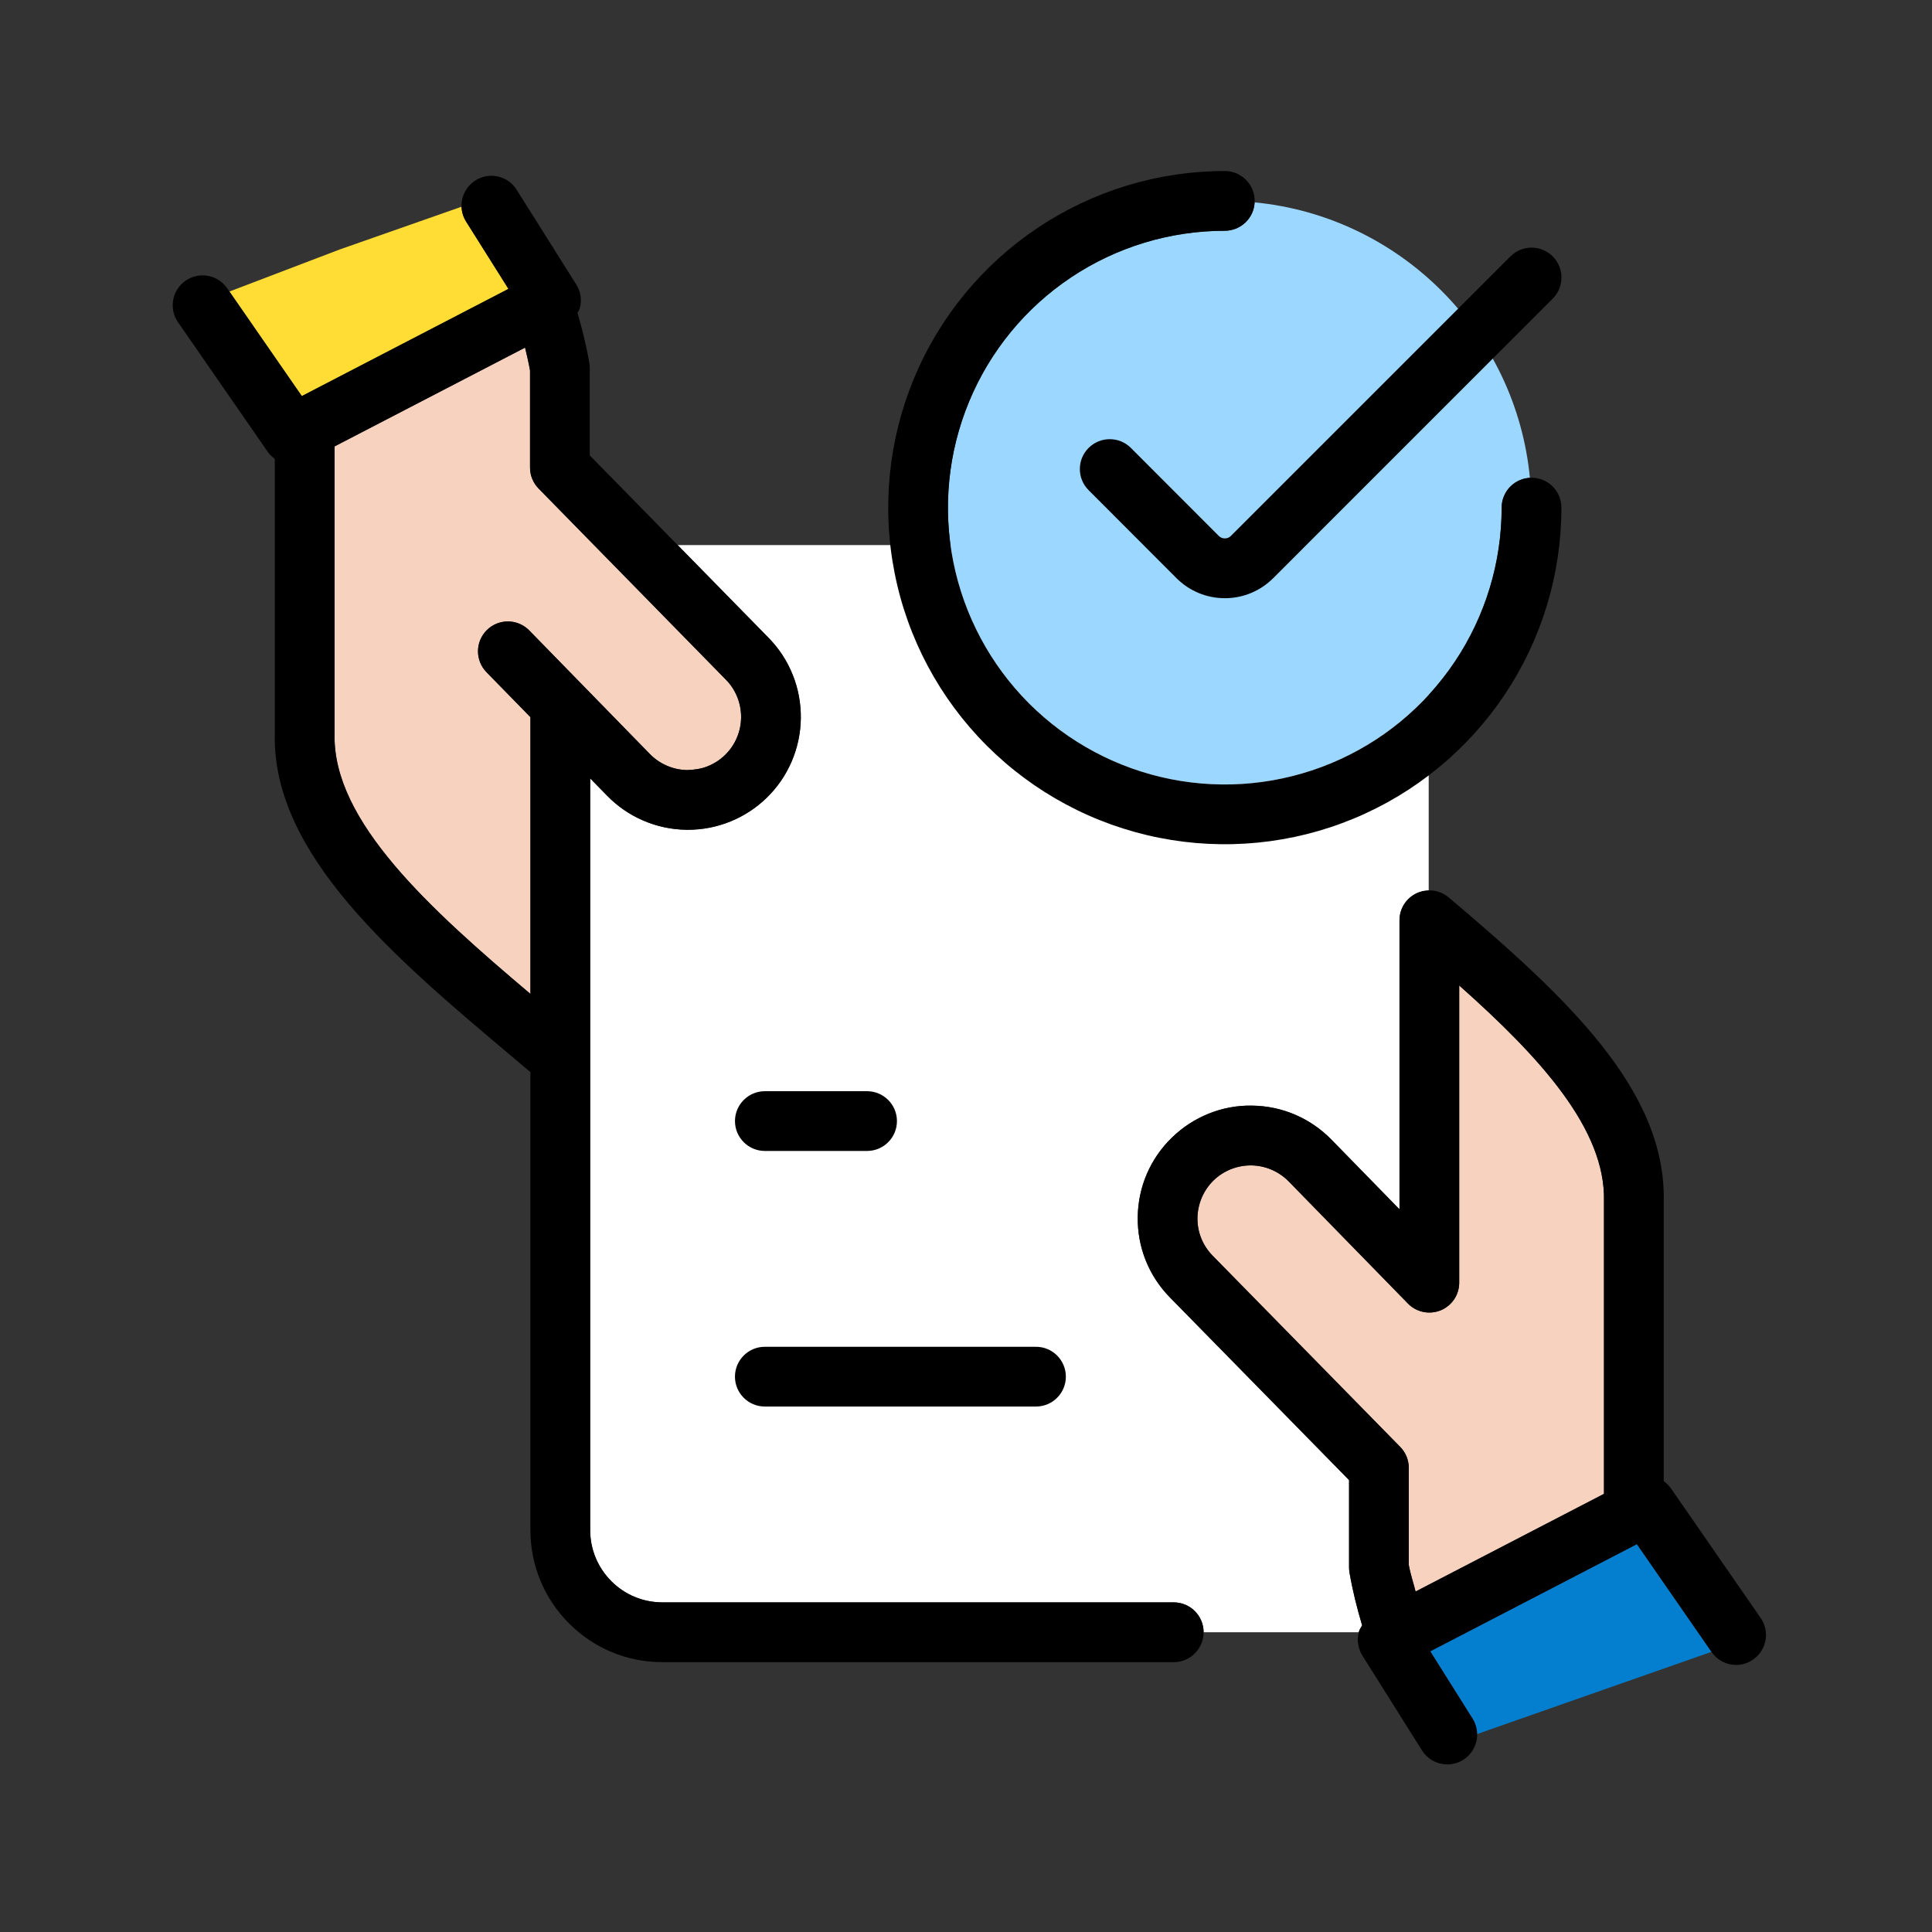 <svg width="97" height="97" viewBox="0 0 97 97" fill="none" xmlns="http://www.w3.org/2000/svg">
<rect x="0" y="0" width="97" height="97" fill="#333333" stroke="none"/>
<path d="M68.225 81.929C68.257 81.809 68.332 81.713 68.389 81.605C68.132 80.733 67.907 79.849 67.755 78.955C67.742 78.871 67.734 78.785 67.734 78.701V74.311L58.737 65.139C57.678 64.055 57.105 62.623 57.123 61.105C57.145 59.589 57.752 58.175 58.836 57.119C59.904 56.077 61.358 55.481 62.867 55.511C64.377 55.531 65.793 56.137 66.852 57.221L70.266 60.717V46.203C70.266 45.619 70.603 45.089 71.135 44.843C71.328 44.755 71.528 44.723 71.731 44.719V30.567C71.731 28.799 70.297 27.367 68.531 27.367H34.026L38.597 32.033C39.123 32.569 39.528 33.193 39.806 33.891C40.084 34.587 40.215 35.317 40.208 36.065C40.197 36.813 40.044 37.541 39.749 38.229C39.456 38.915 39.033 39.529 38.498 40.053C37.959 40.575 37.336 40.979 36.642 41.257C35.969 41.525 35.264 41.661 34.539 41.661C34.516 41.661 34.492 41.661 34.468 41.661C33.715 41.651 32.987 41.495 32.301 41.201C31.617 40.907 31.003 40.485 30.48 39.949L29.631 39.081V76.819C29.631 77.789 30.009 78.701 30.695 79.389C31.38 80.075 32.291 80.451 33.264 80.451H58.931C59.76 80.451 60.431 81.123 60.431 81.951H68.224C68.225 81.943 68.224 81.935 68.225 81.929Z" fill="white"/>
<path d="M53.772 13.928C56.056 12.402 58.744 11.586 61.492 11.586C62.296 11.586 62.952 10.954 62.992 10.16C70.296 10.868 76.106 16.682 76.812 23.99C76.02 24.032 75.392 24.686 75.392 25.488C75.392 28.238 74.578 30.924 73.05 33.21C71.522 35.496 69.35 37.278 66.812 38.33C64.274 39.382 61.478 39.658 58.78 39.122C56.084 38.586 53.608 37.262 51.662 35.318C49.718 33.374 48.396 30.898 47.86 28.2C47.322 25.504 47.598 22.708 48.652 20.168C49.704 17.628 51.484 15.456 53.772 13.928Z" fill="#9CD7FF"/>
<path d="M82.183 77.527L71.807 82.907L73.933 86.287C74.087 86.531 74.135 86.801 74.139 87.069L80.165 84.955L85.929 82.933L82.183 77.527Z" fill="#047FD0"/>
<path d="M71.072 79.905L80.53 75.001V60.303C80.616 56.713 77.368 53.123 73.262 49.477V64.401C73.262 65.011 72.892 65.559 72.328 65.789C71.764 66.015 71.116 65.885 70.69 65.449L64.702 59.317C64.21 58.813 63.526 58.519 62.826 58.511C62.812 58.511 62.8 58.511 62.788 58.511C62.096 58.511 61.42 58.785 60.926 59.267C60.424 59.757 60.13 60.443 60.12 61.145C60.11 61.855 60.38 62.529 60.876 63.037L70.3 72.645C70.576 72.927 70.73 73.303 70.73 73.695V78.569C70.81 79.023 70.96 79.459 71.072 79.905Z" fill="#F7D3BF"/>
<path d="M11.518 14.637L15.154 19.887L25.53 14.505L23.404 11.125C23.258 10.893 23.184 10.635 23.174 10.379L17.062 12.523L11.518 14.637Z" fill="#FFDD35"/>
<path d="M26.573 31.653L32.627 37.855C32.873 38.107 33.163 38.307 33.487 38.445C33.809 38.585 34.151 38.657 34.507 38.663C34.855 38.653 35.203 38.603 35.529 38.473C35.857 38.343 36.153 38.151 36.405 37.905C36.657 37.659 36.855 37.371 36.993 37.047C37.133 36.723 37.205 36.381 37.209 36.029C37.215 35.675 37.149 35.331 37.019 35.003C36.889 34.675 36.699 34.383 36.453 34.133L27.041 24.527C26.765 24.247 26.613 23.869 26.613 23.477V18.599C26.545 18.215 26.455 17.833 26.363 17.453L16.801 22.413V36.865C16.699 41.223 21.573 45.625 26.633 49.903V36.007L24.427 33.749C23.847 33.157 23.859 32.207 24.453 31.627C25.045 31.049 25.995 31.061 26.573 31.653Z" fill="#F7D3BF"/>
<path d="M52.014 70.618H38.4C37.572 70.618 36.9 69.946 36.9 69.118C36.9 68.29 37.572 67.618 38.4 67.618H52.014C52.842 67.618 53.514 68.29 53.514 69.118C53.514 69.946 52.842 70.618 52.014 70.618Z" fill="black"/>
<path d="M43.533 57.786H38.401C37.574 57.786 36.901 57.114 36.901 56.286C36.901 55.458 37.574 54.786 38.401 54.786H43.533C44.361 54.786 45.033 55.458 45.033 56.286C45.033 57.114 44.361 57.786 43.533 57.786Z" fill="black"/>
<path d="M61.493 11.586C58.745 11.586 56.057 12.402 53.773 13.928C51.486 15.456 49.706 17.626 48.654 20.166C47.602 22.706 47.325 25.5 47.861 28.198C48.398 30.894 49.721 33.37 51.663 35.316C53.609 37.26 56.086 38.584 58.782 39.12C61.48 39.656 64.273 39.38 66.814 38.328C69.353 37.276 71.523 35.494 73.052 33.208C74.579 30.922 75.394 28.234 75.394 25.486C75.394 24.658 76.066 23.986 76.894 23.986C77.724 23.986 78.394 24.658 78.394 25.486C78.394 28.828 77.403 32.096 75.546 34.876C73.688 37.654 71.049 39.82 67.962 41.1C64.874 42.38 61.475 42.714 58.196 42.062C54.917 41.41 51.906 39.8 49.544 37.438C47.179 35.074 45.569 32.062 44.919 28.784C44.267 25.506 44.602 22.108 45.88 19.02C47.157 15.932 49.325 13.292 52.105 11.436C54.883 9.578 58.154 8.586 61.493 8.586C62.324 8.586 62.993 9.258 62.993 10.086C62.993 10.914 62.324 11.586 61.493 11.586Z" fill="black"/>
<path d="M77.957 12.872C78.543 13.458 78.543 14.408 77.957 14.994L63.928 29.024C63.609 29.344 63.23 29.598 62.813 29.772C62.395 29.946 61.947 30.034 61.498 30.034C61.044 30.034 60.596 29.946 60.179 29.772C59.764 29.6 59.386 29.346 59.063 29.024L54.656 24.61C54.069 24.024 54.069 23.074 54.656 22.488C55.242 21.904 56.194 21.904 56.778 22.488L61.191 26.906C61.233 26.946 61.279 26.978 61.331 27C61.383 27.022 61.44 27.032 61.498 27.032C61.551 27.032 61.609 27.022 61.661 27C61.714 26.978 61.761 26.946 61.801 26.906L61.803 26.902L75.835 12.872C76.421 12.286 77.371 12.286 77.957 12.872Z" fill="black"/>
<path d="M88.397 81.232L83.897 74.732C83.796 74.586 83.671 74.466 83.531 74.366V60.338C83.663 54.756 78.719 50.114 72.734 45.056C72.284 44.68 71.663 44.596 71.133 44.842C70.602 45.088 70.263 45.618 70.263 46.202V60.716L66.85 57.22C65.791 56.136 64.376 55.528 62.865 55.51C61.355 55.478 59.904 56.076 58.834 57.118C57.749 58.174 57.142 59.588 57.121 61.104C57.102 62.622 57.673 64.054 58.736 65.138L67.731 74.31V78.7C67.731 78.784 67.74 78.87 67.754 78.954C67.906 79.848 68.129 80.734 68.388 81.604C68.329 81.712 68.255 81.81 68.224 81.928C68.114 82.334 68.18 82.766 68.401 83.122L71.395 87.884C71.681 88.338 72.168 88.586 72.668 88.586C72.939 88.586 73.216 88.512 73.463 88.356C74.165 87.914 74.376 86.988 73.933 86.288L71.808 82.908L82.183 77.528L85.933 82.942C86.401 83.624 87.338 83.8 88.019 83.32C88.701 82.848 88.871 81.914 88.397 81.232ZM71.073 79.906C70.962 79.458 70.811 79.024 70.731 78.57V73.696C70.731 73.304 70.578 72.926 70.302 72.646L60.877 63.038C60.382 62.53 60.111 61.856 60.121 61.146C60.132 60.442 60.425 59.758 60.928 59.268C61.422 58.786 62.097 58.512 62.789 58.512C62.801 58.512 62.813 58.512 62.828 58.512C63.529 58.52 64.212 58.814 64.704 59.318L70.692 65.45C71.118 65.886 71.766 66.016 72.329 65.79C72.894 65.56 73.263 65.01 73.263 64.402V49.478C77.37 53.124 80.618 56.714 80.531 60.304V75.002L71.073 79.906Z" fill="black"/>
<path d="M58.931 80.45H33.264C32.291 80.45 31.38 80.074 30.695 79.388C30.009 78.7 29.631 77.788 29.631 76.818V39.08L30.48 39.948C31.002 40.484 31.616 40.906 32.301 41.2C32.987 41.494 33.715 41.65 34.468 41.66C34.492 41.66 34.516 41.66 34.539 41.66C35.264 41.66 35.969 41.524 36.642 41.256C37.336 40.978 37.959 40.574 38.495 40.052C39.032 39.53 39.453 38.916 39.748 38.228C40.041 37.54 40.197 36.812 40.206 36.064C40.214 35.316 40.08 34.586 39.803 33.89C39.523 33.192 39.12 32.568 38.596 32.032L29.61 22.864V18.47C29.61 18.386 29.604 18.302 29.587 18.22C29.444 17.374 29.235 16.536 28.995 15.706C29.032 15.628 29.09 15.562 29.111 15.478C29.221 15.072 29.157 14.642 28.933 14.286L25.939 9.526C25.497 8.824 24.572 8.614 23.872 9.056C23.172 9.498 22.959 10.424 23.399 11.124L25.526 14.504L15.153 19.886L11.405 14.472C10.934 13.79 10 13.62 9.32 14.092C8.636 14.564 8.466 15.5 8.938 16.18L13.438 22.68C13.537 22.824 13.662 22.94 13.797 23.038V36.83C13.653 42.908 19.826 48.1 25.794 53.122L26.63 53.828V76.818C26.63 78.59 27.32 80.256 28.572 81.51C29.822 82.762 31.488 83.452 33.261 83.452H58.929C59.758 83.452 60.429 82.78 60.429 81.952C60.429 81.124 59.76 80.45 58.931 80.45ZM16.797 36.864V22.412L26.361 17.452C26.451 17.832 26.541 18.214 26.61 18.598V23.476C26.61 23.868 26.764 24.246 27.038 24.526L36.452 34.132C36.696 34.382 36.886 34.674 37.017 35.002C37.148 35.33 37.212 35.674 37.208 36.028C37.203 36.378 37.13 36.722 36.992 37.046C36.853 37.37 36.656 37.658 36.404 37.904C36.151 38.15 35.858 38.34 35.528 38.472C35.202 38.602 34.853 38.652 34.505 38.662C34.151 38.658 33.807 38.584 33.486 38.444C33.161 38.306 32.873 38.108 32.626 37.854L26.572 31.652C25.994 31.062 25.044 31.048 24.45 31.626C23.858 32.204 23.846 33.154 24.424 33.748L26.63 36.006V49.902C21.572 45.626 16.695 41.222 16.797 36.864Z" fill="black"/>
</svg>
